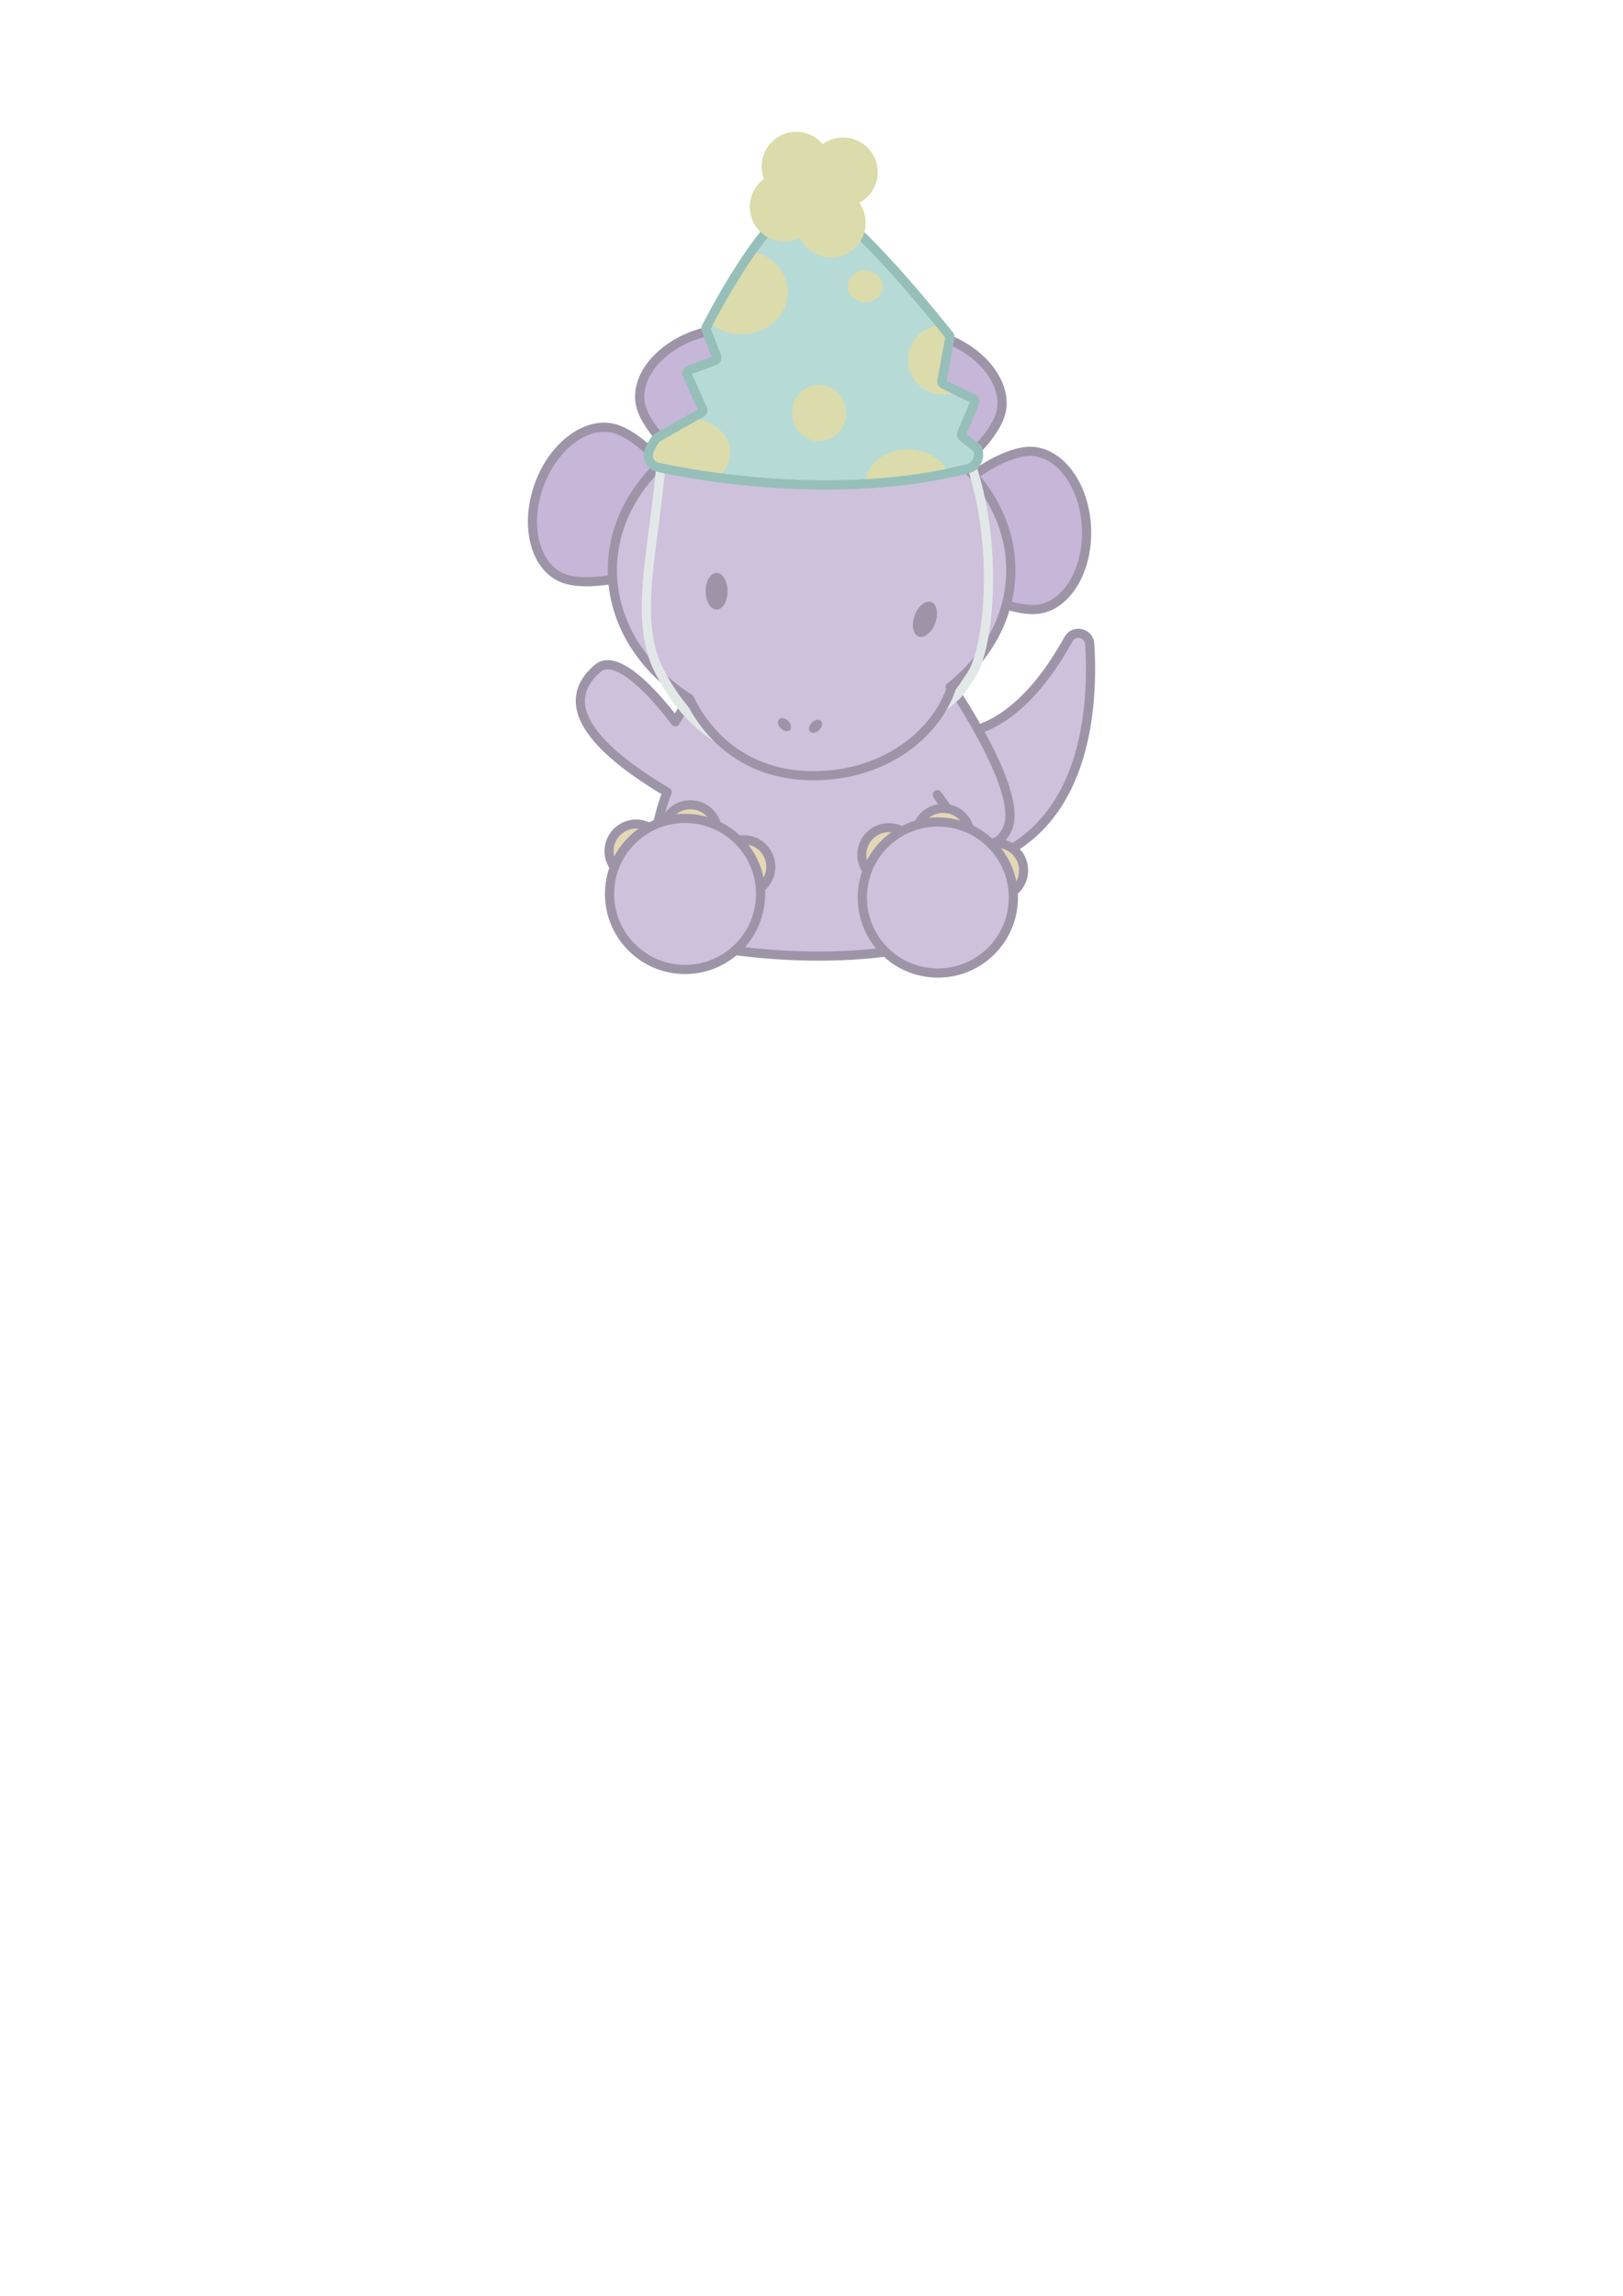<?xml version="1.0" encoding="UTF-8"?>
<svg id="Capa_8_copia" data-name="Capa 8 copia" xmlns="http://www.w3.org/2000/svg" xmlns:xlink="http://www.w3.org/1999/xlink" viewBox="0 0 1075.38 1521.15">
  <defs>
    <style>
      .cls-1 {
        fill: #c6b6d8;
      }

      .cls-1, .cls-2, .cls-3 {
        stroke: #9e94a8;
      }

      .cls-1, .cls-4, .cls-3, .cls-5, .cls-6 {
        stroke-linejoin: round;
      }

      .cls-1, .cls-3, .cls-5 {
        stroke-linecap: round;
        stroke-width: 6.09px;
      }

      .cls-2 {
        fill: #e4d7b5;
        stroke-miterlimit: 10;
        stroke-width: 6px;
      }

      .cls-7 {
        fill: #dbdbab;
      }

      .cls-4 {
        fill: #b6dbd7;
      }

      .cls-4, .cls-6 {
        stroke: #97bfb9;
        stroke-width: 6.1px;
      }

      .cls-3 {
        fill: #cec1db;
      }

      .cls-8 {
        fill: #9e94a8;
      }

      .cls-9, .cls-10, .cls-5, .cls-6 {
        fill: none;
      }

      .cls-10 {
        clip-path: url(#clippath);
      }

      .cls-5 {
        stroke: #e2e8e7;
      }
    </style>
    <clipPath id="clippath">
      <path class="cls-9" d="m435.81,309.52c23.27,5.1,117.93,23.13,205.4,1.03,4.8-1.21,7.85-5.94,7.04-10.83l-.41-2.47-9.92-7.77c-.71-.56-.96-1.52-.61-2.35l8.55-20.35c.41-.97-.01-2.1-.96-2.57l-19.76-9.73c-.8-.4-1.25-1.28-1.08-2.16l5.34-28.6c.11-.57-.03-1.15-.39-1.6-6.32-8-64.52-81.12-88.97-89.16-24.46-8.05-67.49,74.81-72.11,83.86-.26.51-.29,1.1-.08,1.63l6.95,17.81c.41,1.04-.12,2.22-1.17,2.6l-17.36,6.39c-1.09.4-1.61,1.64-1.13,2.69l10.29,22.94c.42.94.06,2.05-.84,2.56l-29.73,16.81s-3.21,4.17-4.85,8.84,1.13,9.42,5.81,10.45Z"/>
    </clipPath>
  </defs>
  <path id="COLA" class="cls-3" d="m722.04,426.6c2.62,41.96-2.03,122.7-72.37,144.82l-19.61-86.12s39.24,8.21,77.9-61.85c3.63-6.58,13.61-4.36,14.08,3.15Z"/>
  <path class="cls-3" d="m479.03,423.94l-31.57,54.21s-35.4-49.02-51.4-35.4-26.21,39.15,45.96,82.04c0,0-39.83,94.98,49.7,105.53s139.91-9.53,139.91-9.53c0,0,53.11-7.49-10.55-94.3,0,0,32,53.11,46.3,22.81s-61.16-129.76-61.16-129.76l-127.18,4.4Z"/>
  <g id="coronita">
    <path class="cls-1" d="m452.54,353.35c-9.77,27.26-59.88,36.7-78.82,29.91-18.94-6.79-26.37-34.38-16.61-61.64,9.77-27.26,33.04-43.85,51.97-37.07s53.22,41.54,43.45,68.8Z"/>
    <path class="cls-1" d="m494.94,316.52c-27.86,7.89-64.66-27.41-70.14-46.77-5.48-19.36,12.66-41.44,40.52-49.33,27.86-7.89,54.89,1.41,60.37,20.76s-2.89,67.45-30.75,75.34Z"/>
    <path class="cls-1" d="m593.27,318.92c-27.19-9.95-36.29-60.13-29.37-79.02,6.91-18.89,34.56-26.14,61.75-16.19,27.19,9.95,43.63,33.33,36.71,52.23s-41.9,52.93-69.09,42.98Z"/>
    <path class="cls-1" d="m619.55,356.23c-1.14-28.93,41.81-56.43,61.91-57.22,20.1-.79,37.32,22.02,38.45,50.96s-14.24,53.03-34.34,53.81c-20.1.79-64.89-18.62-66.03-47.55Z"/>
  </g>
  <path class="cls-3" d="m456.89,462.89c-31.11-19.71-51.14-50.53-51.14-85.17,0-59.5,59.1-107.74,132-107.74s132,48.24,132,107.74c0,30.39-15.42,57.85-40.21,77.43"/>
  <path class="cls-5" d="m438.28,302.66c-3.73,55.46-19.34,106.07-1.89,140.94,55.06,110.01,179.26,38.17,199.49,14.81,1.58-1.83,5.14-7.59,6.81-9.87,12.61-17.26,19.22-84.23,1.3-139.2"/>
  <path class="cls-3" d="m456.89,462.89c10.65,22.41,35.53,51,82.13,51s80.5-27.06,91.03-57.19"/>
  <ellipse class="cls-8" cx="474.81" cy="391.66" rx="7.28" ry="12.15"/>
  <ellipse class="cls-8" cx="612.81" cy="410.2" rx="12.15" ry="7.28" transform="translate(18.71 847.06) rotate(-70.12)"/>
  <ellipse class="cls-8" cx="540.37" cy="481.16" rx="5.09" ry="3.45" transform="translate(-181.96 523.03) rotate(-45)"/>
  <ellipse class="cls-8" cx="519.82" cy="480.08" rx="3.45" ry="5.09" transform="translate(-187.22 508.18) rotate(-45)"/>
  <g id="GORRITO">
    <g class="cls-10">
      <path class="cls-4" d="m435.81,309.52c23.27,5.1,117.93,23.13,205.4,1.03,4.8-1.21,7.85-5.94,7.04-10.83l-.41-2.47-9.92-7.77c-.71-.56-.96-1.52-.61-2.35l8.55-20.35c.41-.97-.01-2.1-.96-2.57l-19.76-9.73c-.8-.4-1.25-1.28-1.08-2.16l5.34-28.6c.11-.57-.03-1.15-.39-1.6-6.32-8-64.52-81.12-88.97-89.16-24.46-8.05-67.49,74.81-72.11,83.86-.26.51-.29,1.1-.08,1.63l6.95,17.81c.41,1.04-.12,2.22-1.17,2.6l-17.36,6.39c-1.09.4-1.61,1.64-1.13,2.69l10.29,22.94c.42.94.06,2.05-.84,2.56l-29.73,16.81s-3.21,4.17-4.85,8.84,1.13,9.42,5.81,10.45Z"/>
      <ellipse class="cls-7" cx="491.2" cy="193.55" rx="30.81" ry="27.91"/>
      <circle class="cls-7" cx="624.64" cy="238.32" r="22.98"/>
      <ellipse class="cls-7" cx="601.59" cy="320.7" rx="28.33" ry="22.98"/>
      <ellipse class="cls-7" cx="455.55" cy="299.94" rx="28.33" ry="22.98"/>
      <ellipse class="cls-7" cx="542.77" cy="273.55" rx="18.01" ry="18.72"/>
      <ellipse class="cls-7" cx="573.27" cy="189.75" rx="11.59" ry="10.5"/>
    </g>
  </g>
  <g>
    <path class="cls-6" d="m435.81,309.52c23.27,5.1,117.93,23.13,205.4,1.03,4.8-1.21,7.85-5.94,7.04-10.83l-.41-2.47-9.92-7.77c-.71-.56-.96-1.52-.61-2.35l8.55-20.35c.41-.97-.01-2.1-.96-2.57l-19.76-9.73c-.8-.4-1.25-1.28-1.08-2.16l5.34-28.6c.11-.57-.03-1.15-.39-1.6-6.32-8-64.52-81.12-88.97-89.16-24.46-8.05-67.49,74.81-72.11,83.86-.26.51-.29,1.1-.08,1.63l6.95,17.81c.41,1.04-.12,2.22-1.17,2.6l-17.36,6.39c-1.09.4-1.61,1.64-1.13,2.69l10.29,22.94c.42.94.06,2.05-.84,2.56l-29.73,16.81s-3.21,4.17-4.85,8.84,1.13,9.42,5.81,10.45Z"/>
    <circle class="cls-7" cx="527.62" cy="110.32" r="22.98"/>
    <circle class="cls-7" cx="558.6" cy="114.06" r="22.98"/>
    <circle class="cls-7" cx="550.6" cy="147.6" r="22.98"/>
    <circle class="cls-7" cx="519.79" cy="137.04" r="22.98"/>
  </g>
  <circle class="cls-2" cx="421.5" cy="563.85" r="17.96"/>
  <circle class="cls-2" cx="457.41" cy="551.08" r="17.96"/>
  <circle class="cls-2" cx="492.77" cy="574.23" r="17.96"/>
  <circle class="cls-3" cx="453.92" cy="592.19" r="50.04"/>
  <circle class="cls-2" cx="588.99" cy="566.23" r="17.96"/>
  <circle class="cls-2" cx="624.9" cy="553.46" r="17.96"/>
  <circle class="cls-2" cx="660.26" cy="576.62" r="17.96"/>
  <circle class="cls-3" cx="621.41" cy="594.57" r="50.04"/>
</svg>